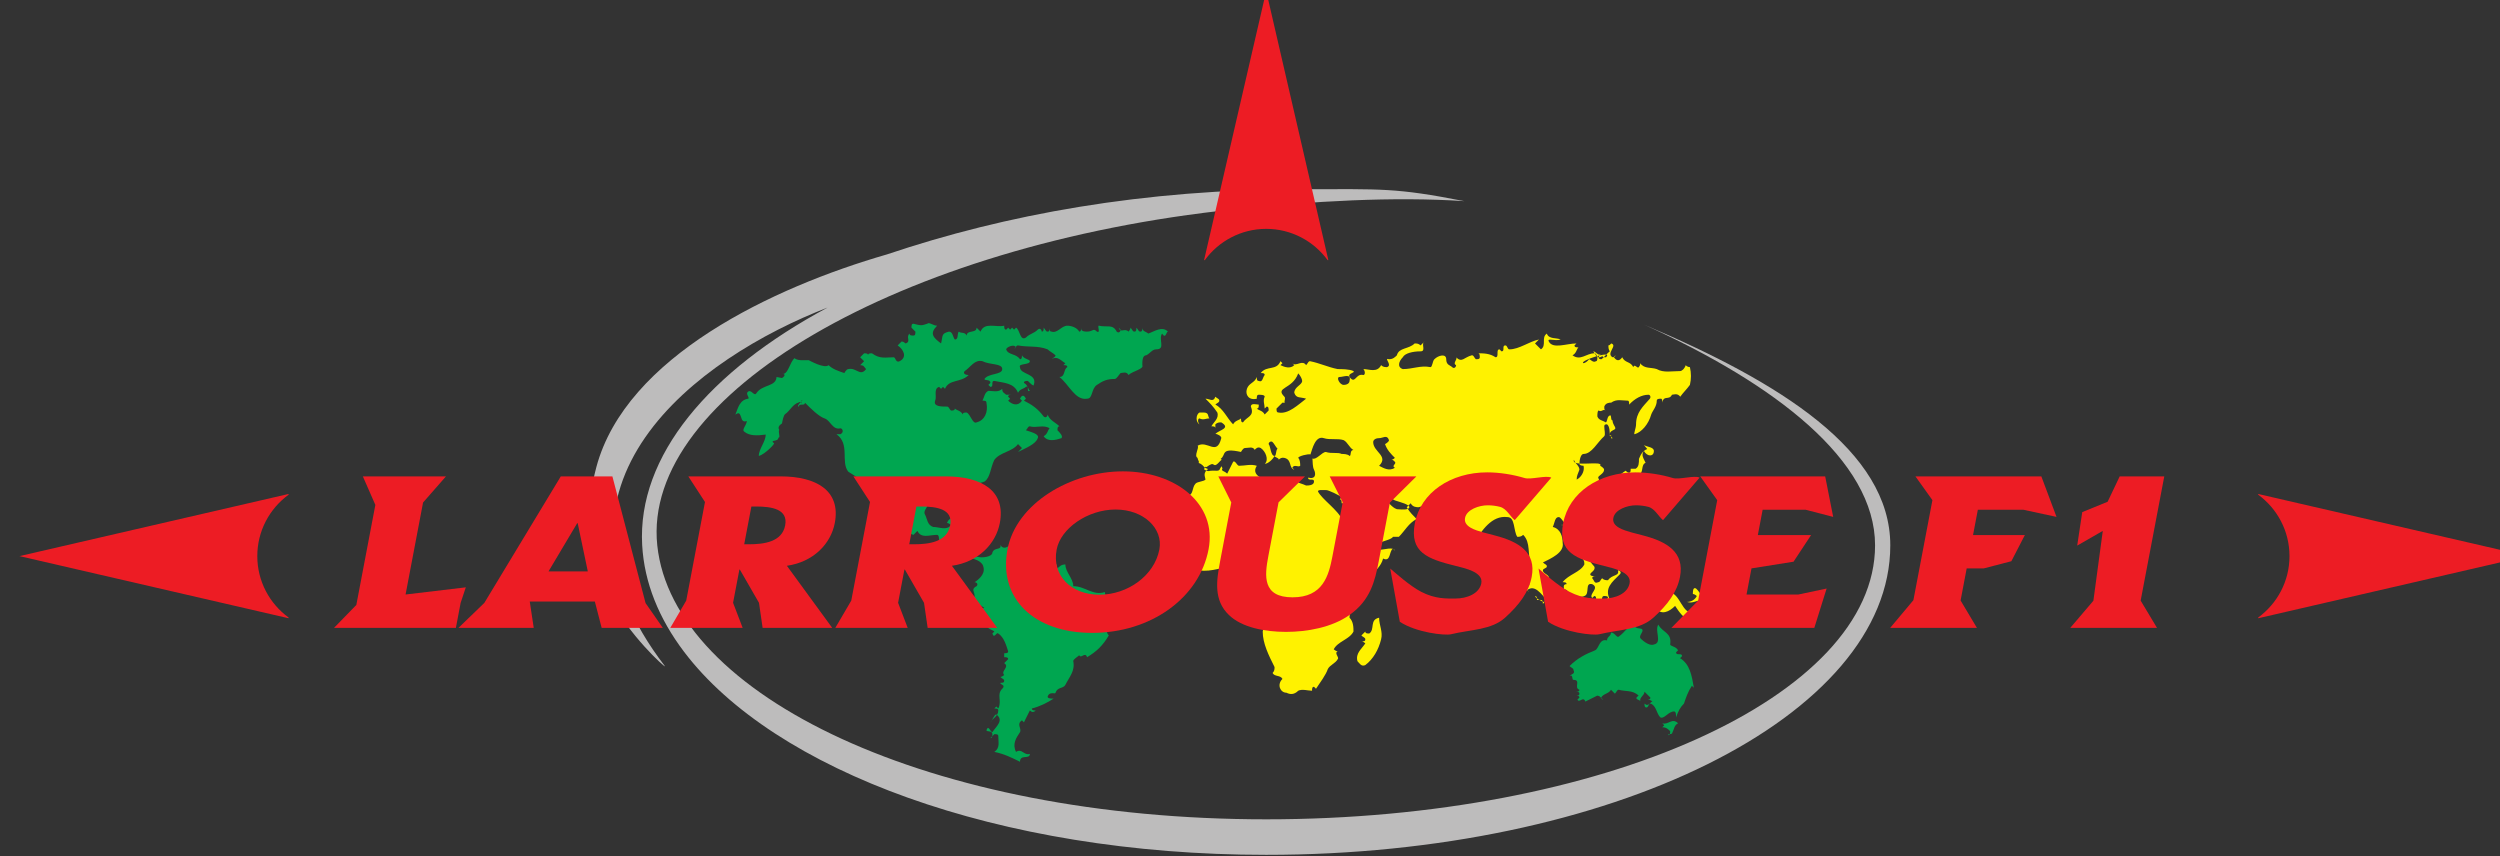 <?xml version="1.0" encoding="UTF-8" standalone="no"?>
<!-- Created with Inkscape (http://www.inkscape.org/) -->

<svg
   xmlns:dc="http://purl.org/dc/elements/1.1/"
   xmlns:cc="http://creativecommons.org/ns#"
   xmlns:rdf="http://www.w3.org/1999/02/22-rdf-syntax-ns#"
   xmlns:svg="http://www.w3.org/2000/svg"
   xmlns="http://www.w3.org/2000/svg"
   xmlns:sodipodi="http://sodipodi.sourceforge.net/DTD/sodipodi-0.dtd"
   xmlns:inkscape="http://www.inkscape.org/namespaces/inkscape"
   version="1.1"
   width="219"
   height="75"
   id="svg2"
   xml:space="preserve"
   inkscape:version="0.48.4 r9939"
   sodipodi:docname="Larrousse F1 Logo.svg"><rect width="100%" height="100%" fill="#333333" stroke="none"/><sodipodi:namedview
     pagecolor="#000000"
     bordercolor="#666666"
     borderopacity="1"
     objecttolerance="10"
     gridtolerance="10"
     guidetolerance="10"
     inkscape:pageopacity="0"
     inkscape:pageshadow="2"
     inkscape:window-width="1600"
     inkscape:window-height="838"
     id="namedview3095"
     showgrid="false"
     inkscape:document-units="px"
     inkscape:zoom="0.97319588"
     inkscape:cx="118.68114"
     inkscape:cy="218.86653"
     inkscape:window-x="-8"
     inkscape:window-y="-8"
     inkscape:window-maximized="1"
     inkscape:current-layer="svg2" /><defs
     id="defs6" /><g
     transform="matrix(1.25,0,0,-1.25,-9.248,158.231)"
     id="g10"><g
       transform="scale(0.1,0.1)"
       id="g12"><path
         d="M 653.977,1050.33 C 570.961,1005.79 520.52,946.375 524.027,883.75 c 1.469,-26.242 11.719,-51.414 29.383,-74.727 62.82,-82.918 219.399,-142.25 407.938,-142.25 241.532,0 437.352,97.114 437.352,216.899 0,66.383 -77.74,114.484 -172.34,154.568 91.17,-41.205 161.67,-94.92 161.67,-154.568 0,-106.039 -191.04,-192.008 -426.682,-192.008 -235.653,0 -415.688,86.555 -426.75,192.016 -11.067,105.465 169.957,210.89 404.312,235.48 54.461,5.72 112.04,9.08 161.36,5.71 -48.52,9.48 -57.3,8.39 -113.153,8.39 -111.957,0 -208.433,-17.72 -291.597,-45.71 -79.75,-23.04 -182.954,-71.73 -203.61,-149.034 -6.785,-25.391 -8.07,-55.864 10.293,-92.828 12.051,-24.266 37.82,-47.969 37.797,-46.743 -98.227,127.61 23.387,216.385 113.977,251.385"
         inkscape:connector-curvature="0"
         id="path16"
         style="fill:#bdbcbc;fill-opacity:1;fill-rule:evenodd;stroke:none" /><path
         d="m 835.809,1033.46 c 4.375,0 4.148,2.77 6.918,0 2.757,-1.38 0,4.15 1.378,4.15 5.536,-1.38 9.676,1.38 12.446,-4.15 1.383,-1.38 2.765,0 2.765,1.38 l -1.382,1.39 c 1.382,-4.15 4.148,0 6.914,-2.77 0,0 1.382,1.38 1.382,2.77 1.383,-1.39 1.383,-2.77 2.766,-2.77 1.383,0 1.383,1.38 1.383,2.77 1.383,-1.39 1.383,-2.77 2.766,-2.77 1.382,0 1.382,1.38 1.382,2.77 0,-2.77 2.766,-2.77 4.149,-4.15 4.148,1.38 9.679,5.53 13.828,1.38 -1.379,0 -1.379,-5.53 -4.149,-1.38 -2.765,-4.15 2.77,-11.06 -4.148,-11.06 -2.766,0 -4.148,-2.77 -6.914,-4.15 -2.766,0 -2.766,-4.15 -2.766,-6.92 1.387,-2.76 -6.914,-4.15 -9.679,-6.91 -1.383,2.76 -4.149,1.38 -5.532,1.38 -1.382,-1.38 -2.765,-4.15 -4.148,-4.15 -5.527,0 -8.297,-1.379 -12.441,-4.149 -4.153,-2.766 -2.77,-9.68 -6.918,-9.68 -8.293,-1.382 -12.446,9.68 -19.36,15.219 4.149,0 2.766,5.53 5.531,6.91 0,1.38 -1.382,1.38 -2.765,1.38 l 1.383,1.38 c -2.766,1.39 -5.532,5.54 -9.68,2.77 1.383,1.38 2.766,1.38 2.766,2.77 -1.383,1.38 -4.149,2.76 -5.532,4.15 -6.914,2.76 -13.828,1.38 -20.742,2.76 -1.383,0 -1.383,-1.38 -2.765,-2.76 l 1.382,1.38 c -1.382,2.76 -6.914,0 -6.914,-1.38 1.383,-4.15 6.914,-2.77 9.68,-6.92 1.379,0 1.379,1.38 1.379,2.77 1.387,-2.77 5.535,-2.77 5.535,-4.15 0,-2.77 -8.297,-1.39 -6.914,-4.15 0,-5.53 12.445,-4.15 9.676,-12.449 0,-1.383 -2.762,1.387 -4.145,2.77 -1.383,0 -2.765,0 -2.765,-1.383 2.765,-1.387 2.765,-4.153 4.148,-5.535 -2.766,-1.379 0,4.148 -2.766,2.765 -1.382,-1.383 -4.148,-1.383 -5.531,-4.144 -2.765,6.914 -9.68,6.914 -16.594,8.297 -2.765,0 0,-4.153 -2.765,-4.153 l -1.387,1.383 1.387,1.387 c 0,2.762 -4.153,1.383 -4.153,2.762 2.766,4.15 12.45,2.77 12.45,6.92 0,4.14 -8.297,2.76 -13.828,5.53 -5.536,1.38 -8.297,-4.15 -12.45,-6.92 -1.382,-1.38 0,-2.76 2.77,-2.76 -5.531,-5.532 -13.828,-2.77 -16.594,-9.685 l -1.387,1.383 -1.382,-1.383 -1.379,1.383 c -4.149,-1.383 -1.383,-6.91 -2.77,-9.679 -1.379,-4.145 4.149,-4.145 8.301,-4.145 1.383,0 1.383,-1.387 2.762,-2.769 1.382,0 2.765,0 2.765,1.382 1.387,-1.382 4.153,-1.382 5.532,-4.144 0,1.379 1.382,1.379 2.769,1.379 2.766,-1.379 4.145,-8.297 6.914,-6.914 5.527,1.382 8.293,6.914 6.914,13.828 0,1.383 -1.387,1.383 -2.765,1.383 1.378,2.769 1.378,5.535 4.144,6.914 2.77,0 6.918,-1.379 9.684,1.382 0,-2.761 1.382,-2.761 2.765,-4.144 1.383,0 2.762,0 4.149,0 -1.387,0 -2.766,0 -2.766,-1.383 l 1.379,-1.387 -1.379,-1.382 c 2.766,-2.762 6.914,-4.145 9.676,0 l -1.379,1.382 c 1.379,2.77 2.766,2.77 4.148,0 l -1.382,-1.382 c 5.531,-2.762 9.679,-5.532 13.824,-11.059 1.387,-1.383 2.769,0 2.769,1.383 1.383,-4.153 5.532,-5.535 8.297,-8.297 -1.383,0 -1.383,-1.387 -1.383,-2.77 1.383,-1.382 4.149,-4.144 2.766,-5.531 -4.148,-1.383 -9.68,-2.765 -12.449,1.387 2.769,1.379 2.769,4.144 4.152,5.527 -4.152,2.766 -9.68,0 -13.828,1.387 -1.383,0 -1.383,-1.387 -2.766,-2.77 4.149,-1.382 9.68,-2.765 8.297,-5.531 -1.383,-4.148 -8.297,-6.914 -13.828,-9.676 1.383,1.379 1.383,1.379 2.762,2.762 -1.379,1.383 -1.379,1.383 -2.762,2.766 -4.148,-5.528 -12.445,-5.528 -16.594,-11.063 -2.765,-5.531 -2.765,-12.445 -6.918,-15.211 -4.144,-1.383 -9.675,-2.765 -8.296,-6.914 0,-4.148 5.535,-5.531 4.152,-11.062 -1.383,1.383 -5.531,0 -5.531,2.765 1.379,4.149 -1.383,5.536 -2.766,6.914 -4.148,0 -8.301,4.149 -12.445,0 0,-1.378 0,-1.378 0,-2.765 -5.535,4.148 -12.45,2.765 -16.598,-1.383 5.535,-4.148 -2.762,-6.914 0,-11.066 1.387,-2.762 1.387,-6.914 5.535,-8.297 4.149,0 9.68,-2.762 12.442,1.383 0,0 -1.379,1.386 -2.762,1.386 1.383,4.149 5.527,4.149 8.297,4.149 4.144,-1.383 -1.383,-2.766 -1.383,-4.149 0,-1.386 1.383,-1.386 2.766,-1.386 -4.153,1.386 -4.153,-2.762 -4.153,-5.528 1.387,-2.765 4.153,-2.765 6.914,-2.765 4.153,-1.387 1.387,-6.915 1.387,-9.68 1.383,-1.383 5.527,-4.149 6.914,-4.149 4.149,-1.382 11.063,0 11.063,2.766 1.382,4.148 6.914,1.383 5.531,5.527 1.383,-2.765 4.148,-2.765 6.91,0 1.387,-2.765 4.152,-2.765 6.918,-2.765 1.379,0 1.379,-1.379 2.766,-2.762 1.382,0 2.765,0 2.765,1.383 2.766,-2.766 6.914,-4.149 9.68,-6.918 0,1.387 1.379,2.769 2.766,1.387 l 0,-2.766 c 6.914,-2.766 6.914,2.766 8.296,-4.148 1.383,1.382 2.766,2.761 5.532,2.761 0,-5.527 5.531,-9.676 5.531,-15.211 8.301,0 13.828,-6.914 22.125,-4.144 0,-4.153 4.148,-2.77 5.527,-5.531 2.77,1.378 4.153,-1.383 5.535,-1.383 1.383,-4.153 -1.382,-9.684 -5.535,-11.067 4.153,-1.383 -2.761,-2.761 0,-5.527 0,-1.387 -4.14,0 -4.14,-2.77 0,-1.378 0,-2.765 1.379,-4.148 -4.149,-6.914 -8.293,-11.062 -15.211,-15.211 -1.379,4.149 -4.149,-1.383 -5.532,1.383 -1.382,-1.383 -4.148,-2.766 -4.148,-4.149 1.387,-6.914 -2.766,-11.062 -5.531,-16.593 -1.383,-2.766 -5.532,-1.383 -6.914,-5.532 0,-1.382 -4.149,1.383 -5.532,-2.765 0,-1.383 2.766,-1.383 4.149,-1.383 -4.149,-2.766 -9.68,-5.531 -15.211,-6.914 0,-1.383 1.379,-1.383 2.765,-1.383 -1.386,-1.383 -2.765,-1.383 -4.148,0 -1.383,-2.765 -2.766,-5.531 -4.148,-8.301 l -1.387,1.387 c -4.145,-2.766 0,-5.531 -1.379,-8.297 -2.766,-4.148 -5.531,-8.301 -2.766,-13.828 4.145,2.766 5.532,-2.769 9.68,-1.383 0,-4.152 -6.914,0 -6.914,-5.531 -5.531,2.766 -11.063,5.531 -17.977,6.914 4.149,2.766 2.766,6.914 2.766,11.063 0,1.378 -1.383,1.378 -2.766,1.378 -1.382,-1.378 -1.382,-1.378 -2.765,-2.761 1.383,0 1.383,1.383 1.383,2.761 0,2.77 -4.149,1.387 -4.149,2.77 1.379,4.148 2.766,-1.383 4.149,-1.383 2.765,4.149 8.296,8.297 2.765,12.446 -1.383,0 -2.765,-4.149 -4.148,-5.536 1.383,2.77 5.531,4.153 5.531,8.301 0,1.383 -1.383,1.383 -2.766,1.383 l 1.383,1.383 1.383,-1.383 c 2.766,5.527 -1.383,9.68 2.766,13.828 2.765,2.766 -1.383,2.766 -1.383,4.148 1.383,0 2.765,0 2.765,1.383 0,1.383 -1.382,1.383 -2.765,2.766 1.383,0 2.765,1.383 2.765,1.383 -2.765,2.765 4.145,5.531 0,8.297 l -1.382,-1.383 c 1.382,1.383 2.765,2.765 4.148,4.148 0,1.383 -1.383,1.383 -2.766,1.383 0,1.383 0,1.383 0,2.766 1.383,0 2.766,0 2.766,1.383 -1.383,4.148 -2.766,9.679 -6.914,12.445 -1.383,1.387 -2.766,-4.149 -4.148,0 l 1.382,1.387 c -1.382,1.378 -4.152,1.378 -5.531,4.148 1.379,0 2.766,0 2.766,1.379 -5.531,0 -2.766,5.531 -5.531,8.301 -1.383,1.382 0,2.761 1.378,2.761 -2.761,1.383 -5.527,4.153 -8.296,5.536 4.152,4.144 -2.762,6.914 2.769,9.675 1.383,1.383 0,2.766 -1.387,2.766 4.153,2.769 8.301,6.918 5.536,12.445 -4.149,5.535 -11.063,2.766 -13.832,9.684 -1.379,-2.766 -2.762,4.144 -4.145,0 -2.77,1.379 2.766,5.531 -1.387,5.531 -4.144,-1.387 -6.91,2.762 -11.058,1.383 0,1.379 0,4.148 -1.383,4.148 -5.535,0 -11.063,-2.769 -13.828,2.766 -1.387,-1.383 -2.77,-2.766 -2.77,-2.766 -4.148,1.383 -8.293,4.149 -11.062,6.911 0,1.386 0,2.769 1.383,2.769 0,1.383 -1.383,1.383 -2.766,1.383 1.383,0 2.766,0 2.766,1.383 -1.383,2.765 -4.149,5.531 -6.918,8.297 -1.379,1.382 -2.762,1.382 -4.145,0 1.383,0 2.766,-1.383 1.383,-2.766 -1.383,0 -2.766,0 -2.766,-1.383 -1.383,8.297 -11.062,9.68 -13.828,16.594 1.383,0 2.766,1.383 2.766,1.383 -2.766,4.148 -8.297,6.918 -12.45,9.679 -5.527,6.914 1.387,19.36 -8.296,26.274 1.386,0 1.386,0 2.769,0 2.766,1.383 1.387,4.148 0,4.148 -5.531,-1.383 -6.918,5.531 -11.062,6.918 -4.149,1.383 -9.684,6.91 -13.829,11.059 0,-2.762 -4.152,0 -4.152,-2.762 -2.762,0 4.375,6.027 2.094,4.465 -1.145,-0.781 -0.363,-1.922 0.418,-3.063 -0.781,1.141 -1.563,2.282 -2.703,1.504 -4.203,-1.203 -6.071,-5.824 -9.496,-8.168 -1.145,-0.777 -1.864,-4.621 -2.223,-6.543 -1.145,-0.781 -3.426,-2.343 -1.867,-4.625 -1.141,-0.781 1.176,-5.707 -0.746,-5.347 0.418,-3.063 -6.465,-1.258 -2.981,-3.903 0.844,-0.328 -6.429,-7.746 -10.636,-8.945 -0.059,4.988 4.871,10.031 4.812,15.016 -6.125,-0.84 -11.113,-0.895 -14.598,1.746 -2.703,1.504 0.727,3.847 1.45,7.687 -4.207,-1.195 -3.485,2.649 -5.043,4.934 -0.782,1.14 -1.922,0.359 -3.067,-0.422 1.867,4.625 2.949,10.391 9.078,11.23 1.137,0.778 -2.343,3.422 -0.058,4.985 2.281,1.558 4.261,-3.789 5.765,-1.086 4.149,6.187 13.758,4.379 14.063,11.281 1.918,-0.36 1.918,-0.36 3.844,-0.72 1.14,0.78 2.281,1.56 1.5,2.7 l -1.922,0.37 c 4.625,-1.87 5.886,8.53 9.312,10.87 0.782,-1.14 3.699,-1.47 5.078,-1.47 l 4.84,0 c 0,0 11.067,-6.22 13.832,-3.46 2.766,-2.76 6.914,-4.15 11.063,-5.53 0,0 1.383,2.77 2.761,2.77 5.536,1.38 8.301,-5.53 12.45,0 -1.383,1.38 -1.383,2.76 -4.149,2.76 1.383,1.38 1.383,1.38 2.766,2.77 -1.383,1.38 -1.383,1.38 -2.766,2.76 1.383,1.39 1.383,1.39 2.766,2.77 1.383,0 2.765,0 2.765,-1.38 0,1.38 1.379,1.38 2.766,1.38 5.531,-4.15 9.68,-2.77 15.211,-2.77 1.383,0 1.383,-4.15 4.149,-2.76 5.531,2.76 2.765,8.3 -1.383,11.06 1.383,1.38 1.383,1.38 2.769,2.76 1.379,0 2.762,-1.38 2.762,-1.38 4.148,1.38 0,4.15 2.769,6.92 0,-1.38 1.379,-1.38 2.762,-1.38 1.383,0 1.383,1.38 1.383,2.76 -1.383,1.38 -1.383,1.38 -2.766,2.77 0,1.38 0,2.76 1.383,2.76 5.535,-1.38 5.535,-1.38 9.684,0 1.379,1.39 4.148,-1.38 6.914,-1.38 -5.535,-5.53 -2.766,-8.3 2.762,-12.45 1.382,5.54 0,6.92 5.535,8.3 2.761,0 2.761,-4.15 4.144,-5.53 2.77,0 1.387,4.15 2.77,5.53 1.383,-1.38 4.144,0 5.531,-2.76 0,4.14 6.914,1.38 6.914,5.53 1.383,-1.39 1.383,-1.39 2.766,-2.77 2.761,6.92 11.062,2.77 16.593,4.15 0,-1.38 0,-2.77 1.383,-2.77 l 1.383,1.39 1.379,-1.39 1.387,1.39 1.383,-1.39 1.382,1.39 c 2.766,-1.39 2.766,-9.69 6.914,-6.92 2.766,2.77 5.528,2.77 8.297,5.53 1.383,1.39 2.766,0 2.766,-1.38 1.379,0 1.379,1.38 1.379,2.77 1.387,-1.39 1.387,-2.77 2.769,-2.77 1.383,0 1.383,1.38 1.383,2.77 0,-1.39 0,-2.77 1.383,-2.77 4.148,-1.38 6.914,4.15 11.062,4.15 2.766,0 6.915,-1.38 8.297,-4.15 1.383,0 1.383,1.38 1.383,2.77 0,-1.39 0,-2.77 4.149,-2.77"
         inkscape:connector-curvature="0"
         id="path18"
         style="fill:#00a650;fill-opacity:1;fill-rule:evenodd;stroke:none" /><path
         d="m 1176.68,789.387 c -1.38,0 0,4.148 -2.76,2.765 1.38,1.383 4.15,1.383 2.76,4.149 0,1.383 -1.38,1.383 -2.76,2.761 5.53,5.536 11.06,8.301 17.97,11.067 2.77,1.383 2.77,8.297 8.3,6.914 0,2.769 2.76,2.769 2.76,5.531 2.77,0 4.16,-4.148 5.54,-2.762 4.15,2.762 5.53,6.915 11.06,8.297 0,-4.152 5.53,-1.382 5.53,-4.152 0,-1.383 -2.76,-4.145 -1.38,-5.531 2.76,-2.766 6.91,-5.528 9.68,-4.149 5.53,1.383 0,9.68 2.76,13.832 2.77,-5.535 9.68,-5.535 8.3,-13.832 0,-1.379 4.15,-1.379 5.53,-4.148 l -1.38,-1.383 c 0,-2.762 4.15,0 4.15,-2.762 l -1.38,-1.386 c 6.91,-4.149 8.29,-12.446 9.68,-20.746 l -1.39,1.386 c -2.76,-4.148 -4.14,-8.297 -5.53,-12.445 -2.76,-2.766 -4.15,-5.531 -5.53,-9.68 0,1.383 0,4.149 -1.38,4.149 -4.15,0 -6.91,-5.532 -9.68,-4.149 -2.77,2.766 -2.77,8.297 -6.92,9.68 -1.38,0 -1.38,-2.766 -2.76,-2.766 -1.39,0 -1.39,1.383 -1.39,2.766 2.77,-2.766 4.15,1.383 5.54,1.383 -1.39,1.383 -2.77,1.383 -4.15,1.383 1.38,0 2.76,0 2.76,1.382 -1.38,1.383 -2.76,2.77 -4.15,4.149 0,-2.766 -4.14,-4.149 -2.76,-6.914 0,1.383 -5.54,1.383 -1.38,4.148 -4.16,4.149 -9.68,2.766 -13.83,4.149 -1.38,0 -1.38,-1.383 -2.77,-2.762 -1.38,1.379 -1.38,1.379 -2.77,2.762 -1.38,-2.762 -5.52,-2.762 -6.91,-5.532 l 1.39,-1.382 c -1.39,0 -1.39,2.765 -4.15,2.765 -2.77,-1.383 -5.54,-2.765 -8.3,-4.148 -1.39,4.148 -4.15,-1.383 -5.53,1.383 l 1.38,1.382 c 0,1.383 -1.38,1.383 -2.76,1.383 1.38,0 2.76,0 2.76,1.387 0,1.379 -1.38,1.379 -2.76,1.379 1.38,0 2.76,0 2.76,1.383 -4.15,1.379 1.38,6.914 -4.15,6.914"
         inkscape:connector-curvature="0"
         id="path20"
         style="fill:#00a650;fill-opacity:1;fill-rule:evenodd;stroke:none" /><path
         d="m 1222.57,933.203 c -2.21,-0.875 -4.65,-2.765 -5.81,-4.148 -1.16,2.765 -4.65,4.148 -5.81,1.383 0,-1.383 1.16,-1.383 2.32,-2.766 l -1.16,1.383 c -1.16,0 -1.16,-1.383 -1.16,-2.766 l -1.16,1.383 c -2.33,-1.383 -3.49,-4.149 -4.65,-6.918 -1.16,1.387 -1.16,4.156 -3.48,5.535 4.64,2.766 6.96,6.914 11.61,9.68 0,0 1.16,-1.383 2.33,-1.383 1.16,0 1.16,1.383 1.16,2.766 1.16,0 2.32,0 3.48,0 2.33,1.382 2.33,4.148 2.33,6.914 1.15,2.765 2.32,5.535 5.8,6.918 -1.16,1.378 -1.16,1.378 -2.32,2.761 2.32,-1.383 6.97,-1.383 6.97,-4.144 0,-4.153 -4.65,-4.153 -6.97,0 -2.33,-2.77 0,-5.535 1.16,-8.301 -3.49,-1.383 -1.16,-6.914 -4.64,-8.297"
         inkscape:connector-curvature="0"
         id="path22"
         style="fill:#fff200;fill-opacity:1;fill-rule:evenodd;stroke:none" /><path
         d="m 1199.5,895.176 c 0,-2.766 -4.15,-5.531 0,-6.918 0,0 1.38,1.387 2.77,1.387 5.53,-2.766 1.38,-9.68 6.91,-13.829 1.38,-2.769 -2.77,-4.148 -4.15,-6.914 -1.38,2.766 -4.15,2.766 -5.53,4.145 0,-1.379 -1.38,-1.379 -2.77,-1.379 1.39,0 2.77,0 2.77,1.379 l -1.38,1.387 c 2.76,0 8.29,0 8.29,2.765 1.39,4.145 -4.14,2.766 -6.91,0 0,1.383 0,2.766 -1.38,2.766 1.38,0 2.76,0 2.76,1.379 -1.38,5.535 -4.15,9.683 -6.92,15.211 1.39,0 1.39,0 2.77,0 1.39,0 1.39,1.383 1.39,2.769 1.38,-1.386 1.38,-2.769 1.38,-4.148"
         inkscape:connector-curvature="0"
         id="path24"
         style="fill:#fff200;fill-opacity:1;fill-rule:evenodd;stroke:none" /><path
         d="m 1224.39,855.07 c 0,-2.761 4.15,0 4.15,-2.761 1.38,0 1.38,1.382 1.38,2.761 4.15,-1.379 8.3,-4.144 13.83,-4.144 8.3,-1.387 8.3,-15.215 17.98,-15.215 -1.39,-1.383 -2.77,-4.149 -4.15,-4.149 -4.15,1.383 -6.92,5.536 -9.68,9.68 -4.15,-4.144 -9.68,-6.914 -13.83,-1.383 -1.38,-1.379 -1.38,-1.379 -2.77,-2.761 1.39,1.382 0,4.144 2.77,4.144 -2.77,1.383 -2.77,5.531 -5.53,6.914 -4.15,0 -8.3,1.383 -8.3,4.153 -1.38,2.761 -2.76,6.914 1.38,9.675 1.39,-2.761 2.77,-4.148 5.53,-5.531 -1.38,0 -2.76,-1.383 -2.76,-1.383"
         inkscape:connector-curvature="0"
         id="path26"
         style="fill:#fff200;fill-opacity:1;fill-rule:evenodd;stroke:none" /><path
         d="m 1265.88,849.539 c 1.38,-1.383 1.38,-2.766 1.38,-4.144 -4.15,0 -6.92,-2.77 -11.06,-1.383 2.76,0 5.53,1.383 6.91,4.144 0,0 -1.38,1.383 -2.77,1.383 0,1.387 0,4.152 1.39,4.152 1.38,0 2.77,-2.765 4.15,-4.152"
         inkscape:connector-curvature="0"
         id="path28"
         style="fill:#fff200;fill-opacity:1;fill-rule:evenodd;stroke:none" /><path
         d="m 1275.56,839.859 c -4.15,-1.379 -2.77,4.153 -5.53,4.153 2.76,0 2.76,-2.77 5.53,-4.153"
         inkscape:connector-curvature="0"
         id="path30"
         style="fill:#fff200;fill-opacity:1;fill-rule:evenodd;stroke:none" /><path
         d="m 1282.47,837.098 c -2.76,-4.153 -2.76,1.382 -4.15,1.382 1.39,0 2.77,0 2.77,1.379 0,-1.379 1.38,-2.761 1.38,-2.761"
         inkscape:connector-curvature="0"
         id="path32"
         style="fill:#fff200;fill-opacity:1;fill-rule:evenodd;stroke:none" /><path
         d="m 1245.82,752.051 c -0.61,-1.239 -2.76,0 -2.76,-1.387 1.38,0 1.38,1.387 1.38,2.77 -1.38,1.382 -2.76,2.765 -5.53,2.765 l 1.39,1.379 -1.39,1.387 c 4.15,-1.387 6.91,4.148 11.06,0 -2.76,-1.387 -2.76,-4.149 -4.15,-6.914"
         inkscape:connector-curvature="0"
         id="path34"
         style="fill:#00a650;fill-opacity:1;fill-rule:evenodd;stroke:none" /><path
         d="m 1217.48,839.859 c 0.97,-0.976 1.38,0 2.76,0 -4.15,0 -11.06,-9.675 -12.44,-1.379 0,2.762 5.53,-2.769 5.53,1.379 l -1.38,1.383 c 1.38,0 4.14,0 5.53,-1.383"
         inkscape:connector-curvature="0"
         id="path36"
         style="fill:#fff200;fill-opacity:1;fill-rule:evenodd;stroke:none" /><path
         d="m 1258.27,1008.57 c 0,0 -1.93,0 -2.91,1.38 -0.96,-2.76 -2.9,-4.15 -3.87,-4.15 -5.81,0 -11.61,-1.38 -16.45,1.39 -3.88,1.38 -8.71,0 -11.62,4.14 0,-1.38 0,-1.38 -0.97,-2.76 -0.97,-1.38 -2.9,2.76 -3.87,0 -1.94,4.15 -5.81,2.76 -7.74,6.91 -1.94,-2.76 -3.88,-2.76 -5.81,0 l 0.07,0.11 c -0.31,-0.08 -0.67,-0.11 -1.04,-0.11 -4.84,2.77 3.87,8.3 -0.97,9.68 0,0 -0.97,-1.38 -1.93,-1.38 0,-1.38 0,-2.76 0.96,-4.15 -1.93,-1.38 -3.87,-4.15 -5.8,-5.53 -0.97,0 -1.94,0 -1.94,1.38 0,1.18 0.71,1.4 1.51,2.28 -1.79,-1.68 -3.59,1.87 -5.38,1.87 0.97,-1.38 1.94,-2.76 2.9,-4.15 0,-1.38 0,-2.76 -0.96,-2.76 -1.94,-1.39 -3.88,1.38 -4.84,1.38 -0.97,-1.38 -2.91,-2.77 -3.88,-2.77 -3.87,1.39 21.3,9.69 15.77,4.15 -1.38,0 -2.77,0 -2.77,1.39 0,-1.39 -1.38,-1.39 -2.77,-1.39 -1.37,1.39 -1.37,2.77 -2.76,2.77 -5.53,0 -9.68,-5.53 -15.21,-1.38 2.76,1.38 2.76,4.15 4.15,5.53 -1.39,0 -2.76,0 -2.76,1.38 l 1.37,1.38 c -6.91,0 -16.59,-4.14 -19.36,1.38 -1.38,2.77 4.15,0 8.31,1.39 -2.77,1.38 -8.31,0 -9.69,4.15 -4.14,-2.77 0,-8.3 -4.14,-11.06 -1.39,1.38 -2.77,2.76 -4.15,4.14 1.38,1.38 1.38,1.38 2.76,2.77 -6.91,-1.39 -13.83,-6.91 -20.74,-6.91 -1.38,0 -1.38,2.76 -2.77,2.76 -2.76,0 0,-4.15 -2.76,-4.15 l -1.39,1.39 c -2.76,0 0,-5.54 -2.76,-5.54 -4.15,2.77 -8.3,2.77 -12.45,2.77 1.39,0 1.39,-1.38 1.39,-2.77 0,-1.38 -1.39,-1.38 -2.77,-1.38 -1.38,1.38 -1.38,2.77 -2.77,2.77 -5.53,-1.39 -6.91,-5.54 -11.06,-1.39 1.39,-1.38 -2.76,-4.15 0,-5.53 0,-1.38 -1.38,-2.76 -2.76,-1.38 -1.39,1.38 -4.15,1.38 -4.15,5.53 0,4.15 -5.53,2.77 -8.3,0 -1.38,-1.38 -1.38,-5.53 -2.76,-5.53 -6.92,1.38 -12.45,-1.38 -19.37,-1.38 -4.14,1.38 -2.76,5.53 0,8.29 1.39,2.77 6.92,4.15 12.45,4.15 3.58,0 0.99,4.12 1.99,6.14 -0.67,-0.67 -0.93,-0.93 -1.99,-1.99 -1.38,1.38 -2.76,1.38 -4.15,1.38 -4.15,-4.14 -11.06,-2.76 -12.44,-8.29 -1.39,-1.39 -2.77,-2.77 -5.54,-2.77 -4.14,1.38 2.77,-4.15 -1.38,-5.53 -1.38,0 -2.76,0 -4.15,1.38 -2.76,-5.53 -8.3,-2.76 -12.44,-2.76 1.38,-1.39 1.38,-4.15 0,-4.15 -5.53,1.38 -5.53,-6.919 -9.68,-1.38 -1.38,2.76 4.15,2.76 2.76,4.14 -2.76,1.39 -8.29,1.39 -11.06,1.39 -6.91,1.38 -12.446,4.14 -19.36,5.53 -1.382,0 -1.382,-1.39 -2.765,-2.77 -2.766,4.15 -6.914,-1.38 -9.68,1.38 l 1.383,-1.38 c -2.766,-2.76 -6.914,-1.38 -9.68,0 l 1.383,1.38 -1.383,1.39 c -2.766,-6.92 -9.68,-2.77 -13.828,-8.3 1.383,0 2.766,0 2.766,-1.38 -1.383,-1.38 -1.383,-5.532 -4.149,-4.149 -1.383,0 -1.383,1.379 -1.383,2.769 -1.382,-4.152 -5.531,-4.152 -6.914,-8.305 -1.382,-4.144 1.383,-8.296 6.914,-6.914 0,1.387 0,2.77 1.383,2.77 1.383,0 4.149,0 4.149,-1.383 -1.383,-2.769 0,-5.531 0,-8.301 l 1.382,1.387 c 1.387,0 1.387,-1.387 1.387,-2.769 -1.387,-1.383 -1.387,-1.383 -2.769,-2.762 -1.383,2.762 -4.149,2.762 -5.532,4.144 1.383,0 1.383,1.387 1.383,2.77 -1.383,0 -5.531,1.379 -5.531,-1.383 2.766,-6.914 -2.766,-6.914 -5.531,-11.066 -1.383,0 -1.383,1.382 -1.383,2.769 -1.383,-1.387 -4.149,-1.387 -5.531,-4.152 -4.153,4.152 -6.914,11.062 -12.45,13.832 1.383,1.379 2.77,1.379 2.77,2.762 0,1.382 -1.387,1.382 -2.77,2.769 -1.379,-4.152 -4.144,-1.387 -6.914,-1.387 2.77,-2.765 5.535,-5.527 8.297,-9.679 1.387,-4.145 -2.762,-6.914 -4.144,-9.676 1.382,0 2.761,0 2.761,-1.387 0,1.387 0,1.387 0,2.766 1.383,1.383 2.77,1.383 4.153,1.383 6.914,-4.149 -1.383,-5.301 -4.153,-8.067 1.383,0 4.485,-1.652 4.153,-2.996 -3.231,-12.902 -9.68,-1.152 -16.594,-5.301 1.383,-1.382 -2.77,-7.144 0,-8.527 0,-1.383 1.84,-3.457 0.457,-3.457 3.039,-1.012 3.129,-2.145 4.574,-3.227 0.239,0.387 0.61,0.618 1.188,0.231 0,0 3.23,2.535 4.383,2.074 1.152,-0.461 1.378,-1.152 2.761,-0.23 1.352,0.898 2.699,3.097 3.617,3.207 -0.292,0.222 -0.582,0.449 -0.851,0.711 4.148,2.765 -0.457,8.066 14.293,4.843 0,0 1.383,2.762 2.766,2.762 2.722,0 5.437,1.32 6.839,-1.273 1.051,1.187 2.301,2.238 4.223,1.273 3.383,-2.258 5.844,-8.191 2.879,-11.055 1.879,-0.109 5.445,2.809 6.797,5.524 -2.762,0 -2.762,6.914 -4.141,8.297 0,1.383 1.785,2.359 2.762,1.383 1.379,-1.383 2.074,-3.227 3.457,-4.606 -1.383,-1.387 -0.692,-5.074 -2.078,-5.074 0,-1.067 3.273,-1.313 2.883,-2.637 1.035,0.953 2.265,1.695 4.035,1.254 5.531,-1.383 2.765,-6.914 6.914,-8.297 l -1.383,1.383 c 1.383,2.766 4.148,0 5.531,1.383 0,1.383 0,4.148 -1.383,5.531 0,1.203 6.797,2.93 8.567,2.445 1.371,4.071 3.484,13.36 9.41,11.383 4.15,-1.383 9.68,0 13.83,-1.383 2.77,-1.382 4.15,-5.531 6.91,-6.914 -2.76,0 -1.38,-4.148 -2.76,-4.148 -1.38,1.383 -4.15,1.383 -5.53,1.383 -2.77,1.386 -6.92,0 -11.07,1.386 -2.73,0 -6.618,-5.797 -9.396,-4.578 0.235,-2.472 0.02,-5.711 1.102,-7.871 1.383,-2.762 1.383,-6.914 -4.148,-5.531 0,-2.766 4.148,0 4.148,-2.766 0,-2.765 -4.148,-2.765 -5.531,-2.765 -2.766,1.382 -5.532,1.382 -8.297,4.148 -2.766,-2.766 -6.914,-6.914 -9.68,-4.148 -2.766,1.382 -5.531,2.765 -8.293,5.531 -1.387,0 -4.152,0 -5.535,0 -2.766,1.387 -5.535,4.148 -2.766,8.297 -4.148,1.383 -8.296,0 -12.445,0 -1.387,0 -2.766,4.148 -4.148,2.765 -1.383,-2.765 -2.766,-5.531 -4.153,-8.293 -2.183,2.188 -4.535,1.61 -3.293,3.801 -0.109,-0.113 -0.562,1.516 -0.679,1.383 -1.383,-1.613 -0.922,-3.113 -3.227,-3.113 -0.156,0 -4.398,0.117 -5.016,-0.114 -0.839,-0.316 -1.726,-0.121 -2.445,0.18 -2.289,-2.48 -0.551,-5.082 -0.551,-6.289 -1.379,-1.383 -5.527,-1.383 -6.914,-2.766 -2.761,-2.765 -1.383,-8.292 -5.527,-8.292 0,0 -1.383,2.761 -2.77,1.378 0,-1.378 0,-2.765 -1.378,-4.148 -2.77,0 0,4.148 -2.77,2.77 -2.766,-1.387 -1.383,-4.153 -2.766,-5.536 1.383,1.383 2.766,2.766 2.766,2.766 4.148,-2.766 1.387,-5.531 -2.766,-8.297 0,-1.383 0,-5.531 -2.761,-6.914 2.761,-2.769 4.144,-8.297 2.761,-11.062 -4.148,-4.149 0,-5.536 0,-9.68 2.766,1.379 2.766,-5.531 5.536,-1.383 1.378,-6.914 8.292,-11.062 12.445,-12.445 8.297,-1.383 16.594,2.765 24.89,2.765 1.379,0 2.766,-2.765 4.149,-4.148 1.383,0 2.766,0 2.766,1.383 4.148,-4.153 5.527,-6.914 5.527,-11.067 1.387,-8.297 11.07,-15.211 9.683,-24.886 0,-1.387 -2.765,-5.536 -2.765,-6.914 0,-8.301 4.152,-16.598 8.293,-24.895 0,-1.379 0,-2.766 -1.379,-4.148 1.379,-2.766 5.531,-1.383 6.914,-4.149 -4.149,-4.148 -1.383,-9.68 2.762,-9.68 2.769,-1.382 5.535,-1.382 8.3,1.383 2.766,1.383 6.915,0 9.68,0 0,1.383 0,2.766 1.383,2.766 l 1.383,-1.383 c 2.765,4.148 6.911,9.68 8.301,13.832 1.38,2.762 5.53,4.145 6.91,6.91 1.39,1.383 -2.77,4.149 0,5.532 -1.38,0 -2.77,1.386 -2.77,1.386 2.77,5.528 11.07,6.91 13.83,12.446 0,2.761 0,6.914 -2.76,9.675 0,1.383 0,2.766 1.38,4.153 0,2.761 -5.53,4.144 -4.15,6.914 4.15,4.144 5.53,9.679 9.68,13.824 2.77,1.387 6.91,2.769 8.3,4.148 2.76,4.153 6.91,6.918 8.3,12.45 5.44,-2.723 4.19,5.265 6.8,6.832 -3.34,0.961 -10.78,-2.274 -12.54,0.308 -0.91,-0.734 -2.85,-1.117 -6.25,-0.922 -5.52,0.328 -7.83,7.149 -11.98,12.68 0,0 -0.92,4.606 0.46,5.992 -1.38,-1.386 -3.69,-0.691 -5.07,2.074 -2.77,6.914 -14.29,14.52 -17.058,20.051 0,1.383 3.228,0.922 5.988,0.922 1.39,0 9.23,-3.683 10.61,-5.07 -0.7,-0.692 -1.04,-1.039 -1.38,-1.383 1.38,0 1.38,-1.383 1.38,-2.766 1.38,0 4.15,0 4.15,-1.382 0,-8.297 8.98,-19.129 9.68,-19.36 2.2,-0.734 8.93,-5.43 10,-8.672 2.58,2.707 10.95,3.571 12.12,5.907 1.38,0 2.77,0 4.15,0 4.15,4.148 6.91,9.679 12.45,12.445 -2.38,2.375 -4.7,4.754 -6.2,7.133 -2.12,-0.875 -6.59,-0.219 -7.63,-0.219 -4.15,1.383 -5.54,5.531 -9.68,6.914 0,1.383 -4.15,8.527 -2.77,8.527 2.77,0 8.3,-7.144 9.68,-8.527 1.23,-1.23 8.25,-2.273 10.79,-4.43 0.48,0.489 1.06,1.067 1.65,1.664 1.39,-2.765 4.16,-2.765 5.54,-2.765 4.14,1.383 6.91,0 11.06,1.383 1.38,-4.149 4.15,-8.297 6.92,-12.446 0,1.383 1.38,2.766 1.38,2.766 5.53,-5.535 4.15,-13.832 6.91,-20.746 1.39,-2.762 5.53,-4.145 6.92,-8.297 2.76,2.769 5.53,5.535 6.91,8.297 -1.38,1.386 -1.38,2.765 -1.38,4.152 5.53,8.297 12.44,19.356 23.51,17.977 5.53,0 4.15,-9.68 6.91,-13.828 1.38,0 2.77,0 4.15,1.382 5.53,-5.531 2.76,-13.828 5.53,-20.746 -1.38,0 -1.38,-5.527 -4.15,-1.379 0,-4.148 0,-8.297 2.77,-12.449 1.38,-1.383 -4.15,0 -2.77,-2.762 0,-1.382 1.38,-1.382 2.77,-2.765 l -1.39,1.383 c 5.54,4.144 9.69,-2.77 13.83,-6.914 5.53,0 8.3,-6.915 13.83,-8.297 5.12,-1.282 11.38,-2.512 16.67,-2.696 -0.82,0.098 -1.46,0.387 -1.46,1.309 0,1.387 0,1.387 0,2.769 -4.14,-2.769 -5.53,4.145 -8.3,0 -4.14,4.145 -12.44,2.762 -13.82,8.293 0,1.86 1.87,1.84 3.52,1.633 -0.45,0.184 -0.75,0.504 -0.75,1.133 0.39,0.395 0.78,0.895 1.17,1.387 -5.42,0 -9.51,0.086 -12.24,6.91 0,1.387 0,2.769 1.38,2.769 l 1.38,-1.382 c 1.39,4.144 -4.14,4.144 -4.14,6.914 0,1.383 2.76,1.383 2.76,2.765 0,1.379 -1.38,1.379 -2.76,2.766 5.53,2.766 15.21,6.914 13.83,13.828 0,4.149 -1.38,9.68 -6.92,11.059 1.38,2.769 1.38,6.918 4.15,6.918 1.39,0 2.77,-2.766 4.15,-4.149 0,-1.386 -1.38,-1.386 -2.76,-1.386 6.91,-1.383 2.76,8.3 8.29,8.3 1.39,0 1.39,-1.386 1.39,-2.765 1.37,1.379 1.37,1.379 2.76,2.765 1.38,0 2.77,0 2.77,-1.386 2.76,4.152 9.68,8.3 12.44,1.386 2.77,1.383 1.38,4.149 2.77,5.532 -1.39,0 -2.77,0 -2.77,1.382 2.77,1.383 1.38,4.149 2.77,5.536 1.38,4.144 -2.77,8.292 -4.16,12.441 0,1.387 4.16,2.769 4.16,5.531 0,1.383 -2.77,2.766 -2.77,2.766 2.77,4.148 -20.33,-1.383 -18.39,4.148 0.97,-2.765 3.87,-4.148 3.87,-6.914 -0.97,-2.762 -1.94,-4.144 -1.94,-6.914 2.91,1.383 5.81,5.531 4.84,9.68 0,0 -2.9,0 -2.9,1.383 0,2.765 0.97,6.914 2.9,6.914 5.81,0 9.68,8.297 14.52,12.449 0.97,1.379 0,4.144 0,6.914 0,1.379 0.97,1.379 1.94,1.379 1.93,-1.379 1.93,-5.531 1.93,-8.293 0.12,0.16 0.22,0.285 0.3,0.39 -0.17,0.254 -0.3,0.543 -0.3,0.989 0,2.765 3.88,2.765 3.88,4.148 0,1.387 -1.94,2.766 -1.94,5.531 -1.94,0 0,5.532 -2.9,2.77 -0.97,-1.383 -0.97,-4.152 -1.94,-4.152 -1.93,1.382 -4.84,1.382 -5.81,4.152 0,1.383 0,4.145 0.97,4.145 1.73,-1.235 2.69,0.82 4.26,0.293 -0.38,0.472 -0.39,1.464 -0.39,2.476 0.97,2.762 3.87,2.762 4.84,2.762 3.87,2.765 7.75,1.383 11.62,1.383 0.97,0 0.97,-1.383 0.97,-2.762 3.87,4.144 8.71,6.914 13.55,6.914 0.97,0 1.93,-1.383 0.97,-2.77 -4.84,-5.527 -9.68,-9.679 -9.68,-17.976 0,-2.766 -1.94,-6.914 -0.97,-6.914 4.84,1.383 9.68,6.914 11.61,13.832 0.97,2.762 3.88,5.531 3.88,9.676 0,1.382 1.93,1.382 2.9,1.382 0.97,0 0.97,-1.382 0.97,-2.765 0.97,5.535 4.84,1.383 6.77,5.535 0.97,0 3.88,1.383 5.81,-1.383 1.94,2.766 4.85,5.527 6.78,8.293 0.97,4.149 0.97,8.299 0,12.449 z M 969.945,976.762 c -1.383,0 -1.383,1.383 -1.383,2.765 1.383,1.387 2.766,2.77 4.149,4.149 0.562,0 1.105,-0.02 1.574,-0.117 -0.445,1.425 0.84,3.234 -0.191,4.269 -6.918,6.91 5.531,4.84 9.679,16.362 1.383,-1.38 2.766,-3.92 2.766,-5.299 0,-2.77 -5.531,-4.153 -5.531,-8.297 1.383,-4.153 4.148,-2.766 8.297,-4.153 -5.532,-4.144 -12.446,-11.058 -19.36,-9.679 z m 49.785,22.129 c 0,-1.383 -1.38,-2.77 -4.15,-2.77 -2.76,0 -5.53,5.539 -2.76,5.539 2.76,0 8.29,2.76 6.91,-2.769 z m 31.8,-60.848 c -4.15,-2.766 -8.29,0 -11.06,1.383 6.91,6.914 -4.15,9.683 -4.15,16.594 0,1.382 1.38,2.765 4.15,2.765 2.77,0 5.53,2.766 6.91,-1.383 0,-1.382 -2.76,-2.765 -2.76,-2.765 1.38,-4.149 4.15,-6.914 6.91,-9.68 0,0 -1.38,-1.383 -2.76,-1.383 1.38,0 1.38,0 2.76,-1.383 1.39,-1.382 -2.76,-2.765 0,-4.148"
         inkscape:connector-curvature="0"
         id="path38"
         style="fill:#fff200;fill-opacity:1;fill-rule:evenodd;stroke:none" /><path
         d="m 1060.55,909.223 c 0.68,0.281 1.13,0.718 1.13,1.394 -0.16,0.313 -0.42,0.602 -0.74,0.871 -0.64,-0.636 -1.11,-1.101 -1.11,-1.101 0.2,-0.387 0.47,-0.778 0.72,-1.164"
         inkscape:connector-curvature="0"
         id="path40"
         style="fill:#fff200;fill-opacity:1;fill-rule:evenodd;stroke:none" /><path
         d="m 1037.5,881.574 c 0.7,0.555 0.8,1.313 0.53,2.164 -0.48,-0.5 -0.79,-1.05 -0.79,-1.699 0.07,-0.184 0.17,-0.32 0.26,-0.465"
         inkscape:connector-curvature="0"
         id="path42"
         style="fill:#fff200;fill-opacity:1;fill-rule:evenodd;stroke:none" /><path
         d="m 920.625,937.121 c -1.113,0.371 -1.813,0.762 -2.344,1.152 -0.34,-0.535 -0.422,-1.382 -0.422,-1.382 0,0 0.618,-0.504 1.469,-0.856 0.34,0.363 0.762,0.731 1.297,1.086"
         inkscape:connector-curvature="0"
         id="path44"
         style="fill:#fff200;fill-opacity:1;fill-rule:evenodd;stroke:none" /><path
         d="m 1206,1016.87 -0.9,-1.28 c 0.51,0.12 0.9,0.42 0.9,1.28"
         inkscape:connector-curvature="0"
         id="path46"
         style="fill:#fff200;fill-opacity:1;fill-rule:evenodd;stroke:none" /><path
         d="m 1195.89,1017.76 c 0.15,0.13 0.29,0.29 0.43,0.49 -0.14,-0.21 -0.28,-0.34 -0.43,-0.49"
         inkscape:connector-curvature="0"
         id="path48"
         style="fill:#fff200;fill-opacity:1;fill-rule:evenodd;stroke:none" /><path
         d="m 1071.5,1025.77 c 0.21,0.21 0.45,0.45 0.77,0.77 -0.37,-0.18 -0.61,-0.45 -0.77,-0.77"
         inkscape:connector-curvature="0"
         id="path50"
         style="fill:#fff200;fill-opacity:1;fill-rule:evenodd;stroke:none" /><path
         d="m 1050.34,881.16 1.19,-1.195 c -0.2,0.597 -0.63,0.965 -1.19,1.195"
         inkscape:connector-curvature="0"
         id="path52"
         style="fill:#fff200;fill-opacity:1;fill-rule:evenodd;stroke:none" /><path
         d="m 1050.15,881.344 c -0.04,-0.02 -0.07,-0.055 -0.11,-0.078 0.1,-0.036 0.2,-0.067 0.3,-0.106 l -0.19,0.184"
         inkscape:connector-curvature="0"
         id="path54"
         style="fill:#fff200;fill-opacity:1;fill-rule:evenodd;stroke:none" /><path
         d="m 1156.53,844.367 c 0.84,0.41 1.48,1.028 1.48,1.028 -0.75,0 -1.1,-0.43 -1.48,-1.028"
         inkscape:connector-curvature="0"
         id="path56"
         style="fill:#fff200;fill-opacity:1;fill-rule:evenodd;stroke:none" /><path
         d="m 1155.15,844.086 c 0.07,-0.445 0.1,-0.941 0.1,-1.461 0.63,0.633 0.96,1.242 1.28,1.742 -0.41,-0.195 -0.83,-0.355 -1.28,-0.355 -0.03,0.031 -0.07,0.047 -0.1,0.074"
         inkscape:connector-curvature="0"
         id="path58"
         style="fill:#fff200;fill-opacity:1;fill-rule:evenodd;stroke:none" /><path
         d="m 1153.87,845.395 c -0.47,0 -0.76,0 -1.02,0 0.86,-0.411 1.69,-0.754 2.3,-1.309 -0.12,0.742 -0.42,1.309 -1.28,1.309"
         inkscape:connector-curvature="0"
         id="path60"
         style="fill:#fff200;fill-opacity:1;fill-rule:evenodd;stroke:none" /><path
         d="m 1149.72,848.156 c 0.37,-0.734 0.83,-1.269 1.35,-1.691 -0.07,0.945 -0.34,1.691 -1.35,1.691"
         inkscape:connector-curvature="0"
         id="path62"
         style="fill:#fff200;fill-opacity:1;fill-rule:evenodd;stroke:none" /><path
         d="m 1151.1,845.395 c 0.92,0 1.24,0 1.75,0 -0.61,0.281 -1.22,0.609 -1.78,1.07 0.02,-0.34 0.03,-0.703 0.03,-1.07"
         inkscape:connector-curvature="0"
         id="path64"
         style="fill:#fff200;fill-opacity:1;fill-rule:evenodd;stroke:none" /><path
         d="m 1188.51,834.402 c 0.41,-0.05 0.85,-0.074 1.31,-0.074 -0.41,0 -0.88,0.055 -1.31,0.074"
         inkscape:connector-curvature="0"
         id="path66"
         style="fill:#fff200;fill-opacity:1;fill-rule:evenodd;stroke:none" /><path
         d="m 1168.45,848.406 c 0.52,-0.222 1.25,-0.25 2.01,-0.25 -0.46,0 -1.21,0.145 -2.01,0.25"
         inkscape:connector-curvature="0"
         id="path68"
         style="fill:#fff200;fill-opacity:1;fill-rule:evenodd;stroke:none" /><path
         d="m 1170.11,852.246 c -0.42,-0.328 -0.83,-0.808 -1.24,-1.32 0.07,0 0.14,0 0.21,0 0.88,0 1.06,0.558 1.03,1.32"
         inkscape:connector-curvature="0"
         id="path70"
         style="fill:#fff200;fill-opacity:1;fill-rule:evenodd;stroke:none" /><path
         d="m 1171.84,852.309 c 1.38,-1.383 2.77,-4.153 4.15,-4.153 2.76,0 5.53,-1.383 8.3,0 4.15,1.383 0,9.68 5.53,8.297 5.53,-2.762 -2.77,-6.914 0,-9.68 l 1.38,1.383 c 2.76,0 0,-5.531 2.76,-5.531 4.16,0 1.39,5.531 4.16,5.531 1.38,0 2.76,0 2.76,-1.383 l -1.38,-1.378 c 1.38,1.378 4.15,-2.77 2.77,0 -4.15,8.296 1.38,12.441 6.91,17.972 1.38,1.387 0,2.77 -1.38,2.77 1.38,-4.153 -4.15,-2.77 -6.92,-6.914 -1.38,0 -2.76,0 -4.15,1.382 -1.38,-1.382 -1.38,-2.769 -2.77,-2.769 -2.76,-1.383 -2.76,1.387 -4.14,2.769 0,1.379 1.38,1.379 2.77,1.379 -1.39,0 -4.15,0 -4.15,1.383 0,1.387 4.15,2.77 2.76,5.535 -2.76,2.766 -4.15,6.914 -8.29,5.532 1.38,-1.387 1.38,-2.766 1.38,-4.153 -2.77,-5.527 -11.07,-6.914 -15.21,-12.445 1.38,0 2.76,0 2.76,-1.383 -2.83,0 -1.8,-2.566 -1.73,-4.207 0.57,0.473 1.15,0.641 1.73,0.063"
         inkscape:connector-curvature="0"
         id="path72"
         style="fill:#fff200;fill-opacity:1;fill-rule:evenodd;stroke:none" /><path
         d="m 1204.06,958.785 c -0.34,0.488 -0.67,0.789 -0.96,1.055 0,-0.828 0.05,-1.703 0.96,-1.055"
         inkscape:connector-curvature="0"
         id="path74"
         style="fill:#fff200;fill-opacity:1;fill-rule:evenodd;stroke:none" /><path
         d="m 1202.42,960.562 c 0.17,-0.25 0.4,-0.48 0.68,-0.722 -0.01,0.828 0.04,1.598 -0.68,0.722"
         inkscape:connector-curvature="0"
         id="path76"
         style="fill:#fff200;fill-opacity:1;fill-rule:evenodd;stroke:none" /><path
         d="m 1199.22,978.145 c -0.2,0.148 -0.4,0.23 -0.58,0.293 0.14,-0.176 0.32,-0.293 0.58,-0.293"
         inkscape:connector-curvature="0"
         id="path78"
         style="fill:#fff200;fill-opacity:1;fill-rule:evenodd;stroke:none" /><path
         d="m 1033.55,821.883 c -1.38,0 -2.76,0 -2.76,1.387 -1.38,-1.387 -1.38,-1.387 -2.76,-2.77 1.38,-1.383 2.76,-1.383 2.76,-2.766 0,-1.382 -1.38,-1.382 -2.76,-1.382 1.38,0 2.76,-1.383 2.76,-1.383 -2.76,-4.145 -6.91,-6.914 -5.53,-12.446 1.38,-1.382 2.77,-4.148 5.53,-2.765 5.53,4.148 9.26,10.754 11.06,17.976 1.39,5.536 -1.38,9.684 -1.38,15.211 -6.92,-1.383 -2.77,-8.297 -6.92,-11.062"
         inkscape:connector-curvature="0"
         id="path80"
         style="fill:#fff200;fill-opacity:1;fill-rule:evenodd;stroke:none" /><path
         d="m 914.633,968.465 c -1.383,1.383 -1.383,4.152 0,4.152 2.765,-1.387 4.144,0 6.914,0 -1.383,1.383 0,4.145 -4.149,4.145 -1.382,0 -1.382,0 -2.765,0 -2.77,-1.379 -2.77,-6.914 0,-8.297"
         inkscape:connector-curvature="0"
         id="path82"
         style="fill:#fff200;fill-opacity:1;fill-rule:evenodd;stroke:none" /><path
         d="m 370.469,913.688 -12.258,-64.469 42.219,5.023 -3.629,-10.863 -3.332,-17.535 -85.391,0 15.625,16.058 13.332,70.102 -8.769,20 58.257,0 -16.054,-18.316"
         inkscape:connector-curvature="0"
         id="path84"
         style="fill:#ed1c24;fill-opacity:1;fill-rule:evenodd;stroke:none" /><path
         d="m 445.238,844.289 2.789,-18.445 -52.742,0 18.117,17.496 53.586,88.664 36.157,0 23.242,-88.774 12.093,-17.386 -42.855,0 -4.766,18.445 -45.621,0 z m 33.59,54.91 -0.34,0 -20.109,-33.789 27.539,0 -7.09,33.789"
         inkscape:connector-curvature="0"
         id="path86"
         style="fill:#ed1c24;fill-opacity:1;fill-rule:evenodd;stroke:none" /><path
         d="m 657.199,825.844 -48.769,0 -2.543,17.535 -13.407,23.297 -0.335,0 -4.426,-23.258 6.719,-17.574 -50.715,0 11.172,19.113 13.14,69.094 -11.668,17.953 64.594,0 c 25.172,0 42.367,-9.996 38.051,-32.664 -2.785,-14.641 -14.992,-27.317 -33.578,-29.992 l 31.765,-43.504 z m -61.679,58.57 3.207,0 c 10.816,0 23.3,1.691 25.496,13.238 2.195,11.547 -9.649,13.235 -20.461,13.235 l -3.211,0 -5.031,-26.473"
         inkscape:connector-curvature="0"
         id="path88"
         style="fill:#ed1c24;fill-opacity:1;fill-rule:evenodd;stroke:none" /><path
         d="m 772.855,825.844 -48.769,0 -2.543,17.535 -13.406,23.297 -0.336,0 -4.426,-23.258 6.719,-17.574 -50.715,0 11.176,19.113 13.136,69.094 -11.668,17.953 64.59,0 c 25.176,0 42.371,-9.996 38.055,-32.664 -2.785,-14.641 -14.996,-27.317 -33.582,-29.992 l 31.769,-43.504 z m -61.679,58.57 3.207,0 c 10.816,0 23.301,1.691 25.496,13.238 2.195,11.547 -9.649,13.235 -20.461,13.235 l -3.211,0 -5.031,-26.473"
         inkscape:connector-curvature="0"
         id="path90"
         style="fill:#ed1c24;fill-opacity:1;fill-rule:evenodd;stroke:none" /><path
         d="m 920.953,880.898 c -6.535,-34.355 -40.707,-58.574 -81.594,-58.574 -40.89,0 -65.847,24.219 -59.312,58.574 6.105,32.098 44.18,54.625 80.84,54.625 36.668,0 66.172,-22.527 60.066,-54.625 z m -106.465,-0.14 c -3.484,-18.305 10.192,-31.684 29.961,-31.684 19.766,0 38.528,13.379 42.012,31.684 2.785,14.64 -10.895,28.015 -30.664,28.015 -19.766,0 -38.527,-13.375 -41.309,-28.015"
         inkscape:connector-curvature="0"
         id="path92"
         style="fill:#ed1c24;fill-opacity:1;fill-rule:evenodd;stroke:none" /><path
         d="m 1066.6,932.004 -18.58,-18.379 -7.86,-41.316 c -2.6,-13.661 -5.84,-27.176 -20.47,-37.454 -12.31,-8.73 -29.624,-11.828 -44.491,-11.828 -14.867,0 -31.004,3.098 -39.988,11.828 -10.719,10.278 -8.82,23.793 -6.223,37.454 l 7.871,41.41 -9.093,18.285 60.777,0 -18.555,-18.211 -7.164,-37.684 c -2.625,-13.797 -4.304,-28.863 16.981,-28.863 21.285,0 25.335,15.066 27.965,28.863 l 7.18,37.743 -9.13,18.152 60.78,0"
         inkscape:connector-curvature="0"
         id="path94"
         style="fill:#ed1c24;fill-opacity:1;fill-rule:evenodd;stroke:none" /><path
         d="m 1135.52,901.34 c -3.32,2.648 -5.72,8.098 -10.31,9.293 -2.72,0.707 -5.62,1.097 -8.65,1.097 -6.08,0 -14.75,-2.957 -15.88,-8.871 -1.17,-6.191 7.32,-8.586 12.78,-10.136 l 8.04,-2.114 c 16.91,-4.363 29.18,-11.824 25.91,-29 -2,-10.562 -8.56,-19.484 -18.61,-28.582 -9.63,-8.718 -23.76,-8.254 -38.06,-11.675 -4.2,-1.004 -24.2,1.152 -35.77,8.753 l -6.72,37.333 c 3.18,-2.696 13.7,-12.188 21.69,-16.317 9.94,-5.137 17.78,-4.723 24.06,-4.723 7.77,0 16.67,3.239 18.09,10.704 1.47,7.742 -11.03,10.418 -17.8,12.109 -19.85,4.926 -32.68,9.434 -28.77,29.988 4.1,21.543 25.19,35.621 50.71,35.621 8.43,0 17.84,-1.457 26.22,-3.976 4.37,-1.317 15.16,2.113 18.69,0.277 l -25.62,-29.781"
         inkscape:connector-curvature="0"
         id="path96"
         style="fill:#ed1c24;fill-opacity:1;fill-rule:evenodd;stroke:none" /><path
         d="m 1239.44,901.34 c -3.32,2.648 -5.72,8.098 -10.3,9.293 -2.73,0.707 -5.63,1.097 -8.65,1.097 -6.09,0 -14.76,-2.957 -15.88,-8.871 -1.18,-6.191 7.32,-8.586 12.77,-10.136 l 8.05,-2.114 c 16.91,-4.363 29.17,-11.824 25.91,-29 -2.01,-10.562 -8.57,-19.484 -18.62,-28.582 -9.63,-8.718 -23.76,-8.254 -38.06,-11.675 -4.19,-1.004 -24.2,1.152 -35.77,8.753 l -6.71,37.333 c 3.17,-2.696 13.7,-12.188 21.68,-16.317 9.94,-5.137 17.79,-4.723 24.06,-4.723 7.78,0 16.67,3.239 18.09,10.704 1.47,7.742 -11.03,10.418 -17.8,12.109 -19.85,4.926 -32.68,9.434 -28.76,29.988 4.09,21.543 25.19,35.621 50.7,35.621 8.44,0 17.84,-1.457 26.21,-3.976 4.38,-1.317 15.18,2.113 18.71,0.277 l -25.63,-29.781"
         inkscape:connector-curvature="0"
         id="path98"
         style="fill:#ed1c24;fill-opacity:1;fill-rule:evenodd;stroke:none" /><path
         d="m 1339.32,908.633 -30.07,0 -3.37,-17.738 37.33,0 -12.32,-18.684 -29.46,-4.691 -3.48,-18.301 36.35,0 19.78,4.187 -8.63,-27.562 -100.15,0 18.72,19.094 13.39,70.402 -11.91,16.664 87.57,0 5.61,-28.402 -19.36,5.031"
         inkscape:connector-curvature="0"
         id="path100"
         style="fill:#ed1c24;fill-opacity:1;fill-rule:evenodd;stroke:none" /><path
         d="m 1491.86,908.633 -31.8,0 -3.37,-17.738 36.32,0 -9.47,-18.344 -19.34,-5.031 -11.96,0 -4.28,-22.5 11.44,-19.176 -60.77,0 16.26,19.406 13.33,70.098 -11.91,16.656 88.24,0 10.64,-28.402 -23.33,5.031"
         inkscape:connector-curvature="0"
         id="path102"
         style="fill:#ed1c24;fill-opacity:1;fill-rule:evenodd;stroke:none" /><path
         d="m 1533.23,906.961 17.78,7.258 8.46,17.785 31.24,0 -16.55,-87.078 11.45,-19.082 -60.77,0 16.19,19.008 6.59,48.949 -17.93,-10.309 3.54,23.469"
         inkscape:connector-curvature="0"
         id="path104"
         style="fill:#ed1c24;fill-opacity:1;fill-rule:evenodd;stroke:none" /><path
         d="m 961.348,1105.46 c 17.687,0 33.316,-8.64 43.022,-21.9 l 0.52,0 -43.542,188.56 -43.547,-188.57 0.515,0 c 9.7,13.26 25.34,21.91 43.032,21.91"
         inkscape:connector-curvature="0"
         id="path106"
         style="fill:#ed1c24;fill-opacity:1;fill-rule:evenodd;stroke:none" /><path
         d="m 1678.46,876.129 c 0,-17.688 -8.65,-33.32 -21.91,-43.024 l 0,-0.527 188.57,43.551 -188.58,43.543 0,-0.512 c 13.26,-9.707 21.92,-25.34 21.92,-43.031"
         inkscape:connector-curvature="0"
         id="path108"
         style="fill:#ed1c24;fill-opacity:1;fill-rule:evenodd;stroke:none" /><path
         d="m 254.301,876.121 c 0,17.688 8.644,33.32 21.906,43.024 l 0,0.527 -188.57,-43.547 188.578,-43.547 0,0.516 c -13.262,9.699 -21.914,25.336 -21.914,43.027"
         inkscape:connector-curvature="0"
         id="path110"
         style="fill:#ed1c24;fill-opacity:1;fill-rule:evenodd;stroke:none" /></g></g><g
     inkscape:groupmode="layer"
     id="layer1"
     inkscape:label="Calque"
     transform="translate(0,-870)" /></svg>